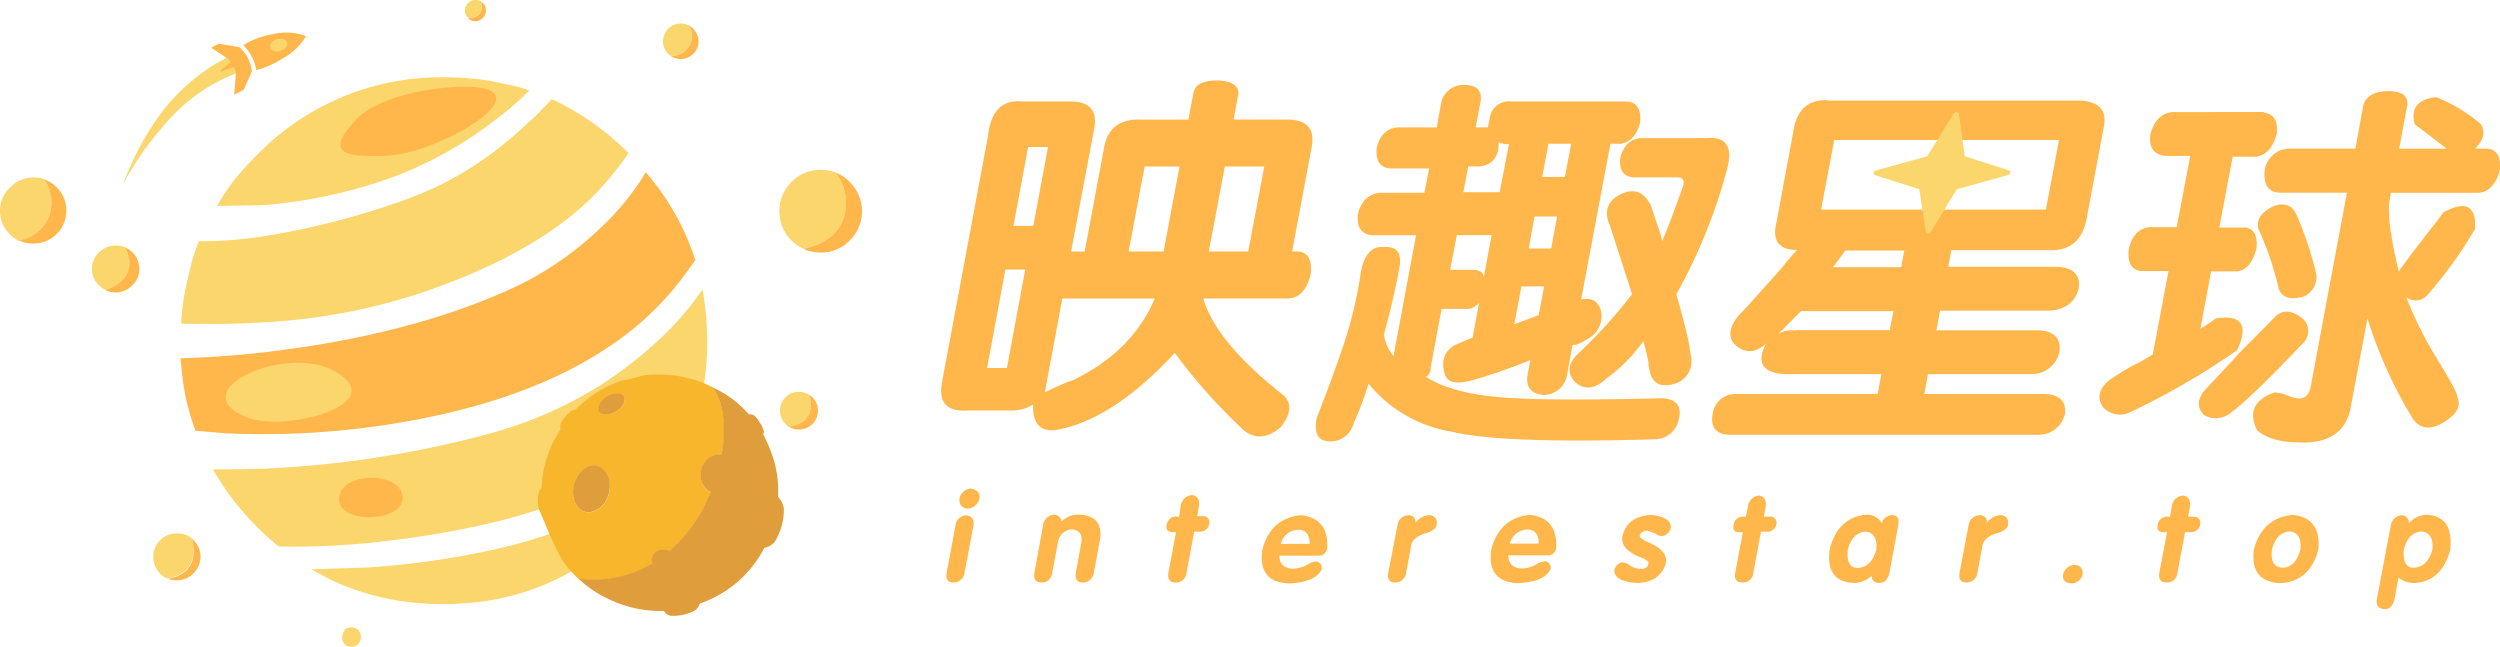 <svg xmlns="http://www.w3.org/2000/svg" viewBox="0 0 353.24 91.36"><defs><style>.cls-1{fill:#ffb74b;}.cls-2{fill:#fad66d;}.cls-3{fill:#f8b62d;}.cls-4{fill:#e09d3c;}</style></defs><g id="图层_2" data-name="图层 2"><g id="图层_1-2" data-name="图层 1"><g id="Layer0_0_FILL" data-name="Layer0 0 FILL"><path class="cls-1" d="M322.15,82.4c2.82-.14,4.62-1.72,5.42-4.75.28-3-.93-4.62-3.63-4.9-2.86.28-4.69,1.92-5.48,4.9-.38,3,.84,4.61,3.69,4.75m.39-2.19c-1.22,0-1.72-.89-1.52-2.56.4-1.6,1.24-2.46,2.5-2.56,1.17.1,1.68,1,1.52,2.56-.45,1.67-1.28,2.52-2.5,2.56m16.84-7.4a1.65,1.65,0,0,0-1.58,1.46l-1.95,10.35c-.16.88.18,1.35,1,1.44s1.27-.52,1.5-1.44l.54-3a3.52,3.52,0,0,0,2.26.76q3.81-.21,5.05-4.63c.35-3.16-.72-4.84-3.19-5a3.33,3.33,0,0,0-2.65,1.19,1,1,0,0,0-1-1.13m4.33,4.84c-.45,1.6-1.28,2.46-2.5,2.56s-1.73-.91-1.52-2.62c.4-1.56,1.23-2.4,2.49-2.5,1.16.15,1.67,1,1.53,2.56M166.05,73c-.57,0-1,.41-1.19,1.1s.12,1.09.77,1.09h.54L165.08,81c-.12.87.23,1.31,1.06,1.31a1.47,1.47,0,0,0,1.5-1.31l1.09-5.88h.76a1.29,1.29,0,0,0,1.37-1.09.87.87,0,0,0-.94-1.1h-.76l.27-1.52c.06-.87-.26-1.36-1-1.46a1.73,1.73,0,0,0-1.59,1.46L166.6,73h-.55m16.72,7.37q-2-.06-2-1.86h5.45a1.17,1.17,0,0,0,1.31-1.09c.14-2.8-1.1-4.35-3.72-4.63-2.86.28-4.68,1.92-5.45,4.9q-.66,4.63,3.87,4.75,3.69-.21,4.51-2a.93.93,0,0,0-.82-1.12,2.93,2.93,0,0,0-1.13.42,4.67,4.67,0,0,1-2,.61m-1.83-3.5a2.65,2.65,0,0,1,2.44-2c1.11,0,1.66.71,1.64,2h-4.08M146.14,81c-.13.87.23,1.31,1.06,1.31A1.44,1.44,0,0,0,148.66,81l.83-4.41a2.12,2.12,0,0,1,2-1.8c1,.1,1.43.7,1.31,1.8L152,81c-.1.87.24,1.31,1,1.31A1.54,1.54,0,0,0,154.54,81l.91-4.9c.27-2.11-.69-3.24-2.86-3.38a3.25,3.25,0,0,0-2.62,1,1,1,0,0,0-1-1,1.65,1.65,0,0,0-1.58,1.46L146.14,81M138.4,70.4c.06-.77-.33-1.22-1.19-1.37a1.79,1.79,0,0,0-1.64,1.37c-.06.92.31,1.4,1.13,1.47a1.81,1.81,0,0,0,1.7-1.47m-.85,3.87c.12-.87-.22-1.36-1-1.46A1.61,1.61,0,0,0,135,74.27L133.74,81c-.12.87.21,1.31,1,1.31A1.54,1.54,0,0,0,136.27,81l1.28-6.76m130.61.21c.26-1.11,0-1.67-.83-1.67a1.59,1.59,0,0,0-1.46,1.13,2.36,2.36,0,0,0-2.19-1.19c-2.7.28-4.42,1.92-5.15,4.9-.42,3,.69,4.61,3.35,4.75a3.77,3.77,0,0,0,2.59-1c0,.65.38,1,1.07,1s1.3-.53,1.46-1.58l1.16-6.28m-3.05,3.17c-.45,1.6-1.28,2.46-2.5,2.56s-1.72-.89-1.52-2.56c.41-1.6,1.24-2.46,2.5-2.56,1.17.1,1.68,1,1.52,2.56m28.05,2.13a1.73,1.73,0,0,0-1.65,1.37c-.1.79.29,1.21,1.16,1.25a1.58,1.58,0,0,0,1.58-1.25,1.11,1.11,0,0,0-1.09-1.37m-13.43-7a1.57,1.57,0,0,0-1.56,1.31L276.86,81c-.12.87.21,1.31,1,1.31A1.54,1.54,0,0,0,279.39,81l.73-3.93c.1-.69.71-1.25,1.83-1.67l.46-.12c.79-.29,1.22-.65,1.31-1.1.12-.83-.21-1.3-1-1.4a2.58,2.58,0,0,0-2,1.13c.08-.69-.25-1.07-1-1.13M218.25,79.3a2.93,2.93,0,0,0-1.13.42,4.67,4.67,0,0,1-2,.61q-2-.06-2-1.86h5.45a1.17,1.17,0,0,0,1.31-1.09c.14-2.8-1.1-4.35-3.72-4.63-2.86.28-4.68,1.92-5.45,4.9q-.66,4.63,3.87,4.75,3.69-.21,4.51-2a.93.93,0,0,0-.82-1.12m-.86-2.47h-4.08a2.65,2.65,0,0,1,2.44-2c1.11,0,1.66.71,1.64,2m-18.39-4a1.56,1.56,0,0,0-1.55,1.31L196.14,81c-.12.87.2,1.31,1,1.31A1.55,1.55,0,0,0,198.67,81l.73-3.93c.1-.69.71-1.25,1.82-1.67l.46-.12c.79-.29,1.23-.65,1.31-1.1.12-.83-.2-1.3-1-1.4a2.58,2.58,0,0,0-2,1.13c.09-.69-.25-1.07-1-1.13m30.36,6.64a1.44,1.44,0,0,0-1.25,1.15c0,1.06,1,1.66,3.17,1.8q3.32-.06,4.11-2.83c.22-1.14-.58-2.1-2.41-2.89-.91-.37-1.34-.71-1.28-1s.43-.63,1-.67a5.63,5.63,0,0,1,1.28.46,1.27,1.27,0,0,0,.85.3,1.44,1.44,0,0,0,1.25-1.18c.06-1-.88-1.62-2.83-1.8-2.23.14-3.56,1.14-4,3-.22,1.18.56,2.14,2.34,2.9,1,.36,1.4.68,1.34.94-.1.57-.47.82-1.12.76a2.9,2.9,0,0,1-1.43-.4,1.76,1.76,0,0,0-1.07-.48M246.14,73a1.35,1.35,0,0,0-1.19,1.1c-.14.73.11,1.09.76,1.09h.55L245.16,81c-.12.87.24,1.31,1.07,1.31A1.45,1.45,0,0,0,247.72,81l1.1-5.88h.76A1.29,1.29,0,0,0,251,74.06.87.87,0,0,0,250,73h-.77l.28-1.52c.06-.87-.27-1.36-1-1.46A1.72,1.72,0,0,0,247,71.44L246.69,73h-.55m62.61,2.19h.76a1.29,1.29,0,0,0,1.37-1.09c.08-.69-.23-1.06-.95-1.1h-.76l.28-1.52c.06-.87-.27-1.36-1-1.46a1.72,1.72,0,0,0-1.58,1.46L306.62,73h-.55a1.35,1.35,0,0,0-1.19,1.1c-.14.73.11,1.09.76,1.09h.55L305.09,81c-.12.87.24,1.31,1.07,1.31A1.45,1.45,0,0,0,307.65,81l1.1-5.88M174.3,16.9l.67-3.62c.09-1.14-.86-1.78-2.83-1.92-2.13,0-3.3.57-3.5,1.7l-.73,3.84h-6.64c-3.13-.14-4.9,1.29-5.33,4.29l-2.68,14.35h-1.92l3.26-17.33q.74-3.87-3.35-3.87H144.4c-2.82-.28-4.42,1.36-4.81,4.94L133.1,54c-.52,2.84.65,4.19,3.54,4h6.42a5.59,5.59,0,0,0,2.92-.85q-.18,4.5,4.08,3.44,7.62-1.74,15.93-10.72a79.11,79.11,0,0,0,9.75,10.93q2.4,1.92,5.2-.42c1.48-1.87,1.63-3.37.43-4.51q-9.54-7.5-11.36-13.7h12.18c1.48-.15,2.49-1.28,3-3.42.24-2-.35-3.08-1.77-3.22h-.85l2.77-14.77c.48-2.58-.69-3.87-3.53-3.87H174.3m-1.24,6.64h5.57l-2.26,12H170.8l2.26-12m-11.33,0h4.93l-2.25,12h-4.94l2.26-12m-9.72,30a8,8,0,0,1-1.12.43c-1.38.57-2.47,1.07-3.26,1.49l2.47-13.27h13.06Q160.09,49.46,152,53.53M142.27,52h-2.8l2.59-13.92h2.8L142.27,52M146,31.91h-2.8l2.07-11.14h2.81L146,31.91m82.8-11.57c1.46-.14,2.44-1.15,2.93-3,.2-1.85-.4-2.85-1.8-3H213.49a2.71,2.71,0,0,0-3,2.35L210.24,18H208.5l.73-3.84q.18-2.16-2.37-2.16a3.22,3.22,0,0,0-3.2,2.37L203,18h-5.57c-1.47.14-2.43,1.07-2.9,2.8-.2,1.85.41,2.84,1.83,3h5.57l-.67,3.44H195c-1.6.15-2.65,1.14-3.14,3-.2,1.84.48,2.85,2,3h6.22L196.9,50.31a6.32,6.32,0,0,1-1.37-3q1.31-4.73,2.1-9c.59-2.42-.12-3.55-2.13-3.41-1.69-.14-2.76,1.06-3.23,3.62A58.81,58.81,0,0,1,190.08,48q-1.16,3.63-4.05,11.12c-.37,2,.15,3.08,1.55,3.22a3.33,3.33,0,0,0,3.69-2.58,41.23,41.23,0,0,0,2.1-5.55A19.07,19.07,0,0,0,205.15,61q7,1.71,28.72,1.07a3.48,3.48,0,0,0,3.32-2.8c.48-1.85-.27-2.84-2.26-3q-17.6.44-23.69-.21-6.3-.63-9.77-2.8a1.35,1.35,0,0,0,.67-1.28l1.55-8.34h3.23a2.33,2.33,0,0,0,2.07-.86l-.92,4.94c-.77.28-1.62.64-2.55,1.06q-2.16,1.29-1.4,4,.48,1.95,4.11.89a77,77,0,0,0,8-2.8l-.43,2.34c-.16,1.58.61,2.45,2.31,2.59a3.36,3.36,0,0,0,3.26-2.59l.82-4.48h.43a6.41,6.41,0,0,0,1.71-.85,3.62,3.62,0,0,0,1.94-3.65c-.26-1.57-1.21-2.21-2.86-1.92l4.14-22h1.28m-21.37,3.2h1.73c1.77-.29,2.62-1.42,2.56-3.41q.77.42.21,0a1.44,1.44,0,0,0,1.25.21l-1.31,6.85h-5.14l.7-3.65M217.91,25l.88-4.69H222L221.11,25h-3.2M220,30.6l-.82,4.51H216l.82-4.51H220m-1.83,9.87-.76,4.05c-1.07.43-2.22.85-3.44,1.28l1-5.33h3.19m-7.39-7.28-1.13,6c0-.71-.6-1.07-1.74-1.07h-3l.94-4.9h4.94m22.41-4.29q-1.41-2.8-4.2-1.49-2.86,1.48-1.5,4.47c.29.88,1.32,4.09,3.11,9.66a71.39,71.39,0,0,1-7.55,8.34Q220.77,52,222.54,54c1.36,1.14,2.81,1,4.35-.46a22.93,22.93,0,0,0,5.3-5.33,27.37,27.37,0,0,1,.73,3,6,6,0,0,0,.19,1.28q.57,2.58,3.53,1.73a3.33,3.33,0,0,0,2.25-4.08c-.06-.42-.19-1.21-.39-2.34q-1-4.08-1.65-6.21A76.11,76.11,0,0,0,244,24c.91-3.29-.09-4.79-3-4.48H231.8c-1.45.14-2.4,1.06-2.87,2.77-.18,1.71.43,2.63,1.83,2.77H237c.71,0,1,.36.86,1.07-.94,2.72-1.93,5.37-3,7.94a14.81,14.81,0,0,0-.79-2.58c-.47-1.42-.74-2.28-.82-2.56m25.06-14.77c-2.84-.14-4.49,1.35-4.93,4.48L251,31.46c-.63,2.57.35,3.86,2.92,3.86-.54.57-1.28,1.42-2.19,2.56-2.54,2.86-4.33,4.86-5.39,6-1.77,1.71-2.26,3.21-1.49,4.51q2.13,2.34,4.66.21-2,3.84,2.4,4.26h13.92l-.52,2.81H245.35A3.23,3.23,0,0,0,242,58.44c-.35,1.86.4,2.87,2.25,3H288a3.79,3.79,0,0,0,3.77-3c.19-1.71-.72-2.63-2.71-2.77H271.9l.52-2.81H287a4,4,0,0,0,4-3.19c.21-1.85-.74-2.86-2.83-3H273.61l.51-2.77h15.41q3.45-.21,4.2-3.2c.23-1.86-.79-2.87-3-3H275.28l.43-2.35h13.76c3.13.15,4.94-1.5,5.45-4.93l2.29-12.21q.94-4-3.75-4H258.29m32.64,5.57-1.85,9.84H257.31l1.86-9.84h31.76m-30.2,15.62h8.34l-.43,2.35H259l1.74-2.35m-7,11.33a3.42,3.42,0,0,0-2.47.46l3.2-3.23h13.07L267,46.65H253.69M325.22,42a3,3,0,0,0,2.07-3.23,48.11,48.11,0,0,0-2.86-8.55q-.94-1.92-3.23-1.07-2.58,1.28-2.1,3.2A43.31,43.31,0,0,1,322,40.9c.51,1.13,1.59,1.49,3.23,1.06m-9,8.13c-2.66,2.87-4.27,4.58-4.81,5.15-1,1.28-.95,2.41,0,3.41a3.32,3.32,0,0,0,3.89-.43Q318,56.3,325.5,48.39a2.35,2.35,0,0,0-.22-3.44q-2.22-1.71-3.8-.22-.8.85-5.3,5.36m3.65-34.26H307c-1.6.15-2.66,1.21-3.17,3.2-.22,1.87.52,2.87,2.23,3h3.41L307.56,32.1h-3.84c-1.46.14-2.43,1.14-2.92,3-.24,2,.34,3.06,1.77,3.2h3.83l-2.22,11.78a28.94,28.94,0,0,1-3.08,1.71c-1.44.85-2.49,1.5-3.16,2q-2,1.7-.89,3.62a3.24,3.24,0,0,0,3.9.85,106,106,0,0,0,15.14-8.77q2.49-5.36-3-4.5c-.16.14-.89.64-2.19,1.49l1.52-8.13h3.66c1.29-.14,2.21-1.21,2.74-3.2.2-1.87-.33-2.87-1.59-3h-3.65l1.89-10h3.22c1.45-.15,2.43-1.22,3-3.23.2-1.85-.4-2.84-1.8-3M353.21,24c.18-1.65-.28-2.63-1.37-2.93l-.43-.06H349.7c1.2-1.16,1.49-2.3.86-3.44a21.47,21.47,0,0,0-6.37-3.84q-3.9.44-3,3.84c1.74,1.3,3.25,2.45,4.5,3.44H339l1.15-6.21c.1-1.28-.78-1.92-2.65-1.92s-3.17.64-3.56,1.92L332.8,21h-9.44A3.58,3.58,0,0,0,320,24c-.22,2,.43,3.08,1.95,3.22h9.66L326.5,54.6c-.22,1.14-.77,1.7-1.64,1.7a4.3,4.3,0,0,1-1.62-.42,5.77,5.77,0,0,0-1.83-.43c-2.92,1-3.75,2.78-2.49,5.36q2,1.71,6.09,1.71,6.39.21,7.21-5.36L334.51,45A63.2,63.2,0,0,0,341,59.29q1.55,2,4.2.43,2.89-1.71,2-3.63c0-.57-.95-2.28-2.71-5.14A54.42,54.42,0,0,1,340,42a2.2,2.2,0,0,0,3.08-.42,60.57,60.57,0,0,0,6.63-9.23c.19-3.27-1.31-4.05-4.47-2.35-.39.57-1.15,1.57-2.29,3-2.43,3.15-3.76,4.93-4,5.36q-1.69-6.85-1.34-9.84l.22-1.28h12.39a2.84,2.84,0,0,0,1.62-.67A4.91,4.91,0,0,0,353.21,24Z"/></g><g id="a_0_Layer3_0_FILL" data-name="a 0 Layer3 0 FILL"><path class="cls-2" d="M48.72,89.07a1.44,1.44,0,0,0-.38,1,1.3,1.3,0,0,0,1.33,1.34A1.27,1.27,0,0,0,50.6,91,1.32,1.32,0,0,0,51,90a1.38,1.38,0,0,0-.41-1,1.33,1.33,0,0,0-.93-.35,1.43,1.43,0,0,0-1,.35m-25-7.3q4.57-.78,3.42-5.65A3.19,3.19,0,0,0,25,75.37a3.26,3.26,0,0,0-3.33,3.33,3.28,3.28,0,0,0,2,3.07M16.34,34.69a3.32,3.32,0,0,0-2.38,1A3.17,3.17,0,0,0,13,38a3,3,0,0,0,1,2.32,3.6,3.6,0,0,0,.9.66q4.8-1.71,2.87-6a3.39,3.39,0,0,0-1.39-.29m-10-9.32a4.41,4.41,0,0,0-1.63-.29,4.44,4.44,0,0,0-3.3,1.39A4.42,4.42,0,0,0,0,29.74a4.53,4.53,0,0,0,1.36,3.33,4.84,4.84,0,0,0,1.36,1A5.5,5.5,0,0,0,7,30.32a5.87,5.87,0,0,0-.66-4.95M65.69,1.51a1.43,1.43,0,0,0,.44,1c1.48,0,2.13-.77,1.94-2.26A1.4,1.4,0,0,0,67.2,0a1.44,1.44,0,0,0-1.07.43,1.54,1.54,0,0,0-.44,1.08M114.35,55.8a2.62,2.62,0,0,0-1.47-.44,2.56,2.56,0,0,0-1.89.79,2.52,2.52,0,0,0-.78,1.85,2.6,2.6,0,0,0,.78,1.91c.06.06.14.14.24.26s.18.16.26.14c2.6-.5,3.56-2,2.86-4.51M97.18,3.53a1.22,1.22,0,0,0-.32-.11,2.49,2.49,0,0,0-1.94.26,2.38,2.38,0,0,0-1.13,1.5A2.31,2.31,0,0,0,94,7.07a2.09,2.09,0,0,0,.72.81A2.84,2.84,0,0,0,97.55,6.2a2.45,2.45,0,0,0-.37-2.67M116,24a5.74,5.74,0,0,0-4.18,1.71,5.87,5.87,0,0,0,0,8.26,5.77,5.77,0,0,0,1.71,1.18c3.17-.69,5.09-2.24,5.77-4.63a7.11,7.11,0,0,0-1.16-6.11A5.59,5.59,0,0,0,116,24Z"/><path class="cls-1" d="M27.11,76.12q1.16,4.88-3.42,5.65A3.37,3.37,0,0,0,25,82a3.36,3.36,0,0,0,3.33-3.33,3.22,3.22,0,0,0-1-2.37,1.51,1.51,0,0,0-.23-.21M18.68,35.64a3.13,3.13,0,0,0-.95-.66q1.93,4.31-2.87,6a3.25,3.25,0,0,0,3.82-.66,3,3,0,0,0,1-2.32,3.18,3.18,0,0,0-1-2.38M8,26.47a4.36,4.36,0,0,0-1.7-1.1A5.87,5.87,0,0,1,7,30.32,5.5,5.5,0,0,1,2.72,34a4.55,4.55,0,0,0,1.94.41A4.6,4.6,0,0,0,8,33.07a4.54,4.54,0,0,0,1.37-3.33A4.43,4.43,0,0,0,8,26.47M68.24.43,68.07.29c.19,1.49-.46,2.24-1.94,2.26A1.39,1.39,0,0,0,67.2,3a1.38,1.38,0,0,0,1-.46,1.38,1.38,0,0,0,.46-1A1.48,1.48,0,0,0,68.24.43m46.55,55.72a2.05,2.05,0,0,0-.44-.35c.7,2.51-.26,4-2.86,4.51a2.5,2.5,0,0,0,1.39.38,2.67,2.67,0,0,0,1.91-.78,2.6,2.6,0,0,0,.78-1.91,2.52,2.52,0,0,0-.78-1.85M98.34,4.6a2.49,2.49,0,0,0-1.16-1.07,2.45,2.45,0,0,1,.37,2.67,2.84,2.84,0,0,1-2.81,1.68,2,2,0,0,0,.82.37A2.36,2.36,0,0,0,97.44,8a2.54,2.54,0,0,0,1.19-1.53,2.3,2.3,0,0,0-.29-1.86m21.72,21.11a5.31,5.31,0,0,0-1.94-1.3,7.11,7.11,0,0,1,1.16,6.11c-.68,2.39-2.6,3.94-5.77,4.63a5.82,5.82,0,0,0,2.47.52,5.53,5.53,0,0,0,4.08-1.7,5.77,5.77,0,0,0,0-8.26Z"/></g><g id="a_0_Layer2_0_FILL" data-name="a 0 Layer2 0 FILL"><path class="cls-1" d="M98.25,36.86s0,0,0,0l0-.09a35.46,35.46,0,0,0-7-12.42.24.24,0,0,1-.06.09,37.35,37.35,0,0,1-5.53,7l-.49.46a46.2,46.2,0,0,1-12.29,8.6q-13.41,6.26-32.06,8.83-5.76.81-11.41,1.13l-3.85.17h-.06l.23,2.29c.12,1,.28,2,.46,3s.47,1.92.73,2.84c.09.3.17.57.26.81l.2.67.12.26a1.6,1.6,0,0,0,.08.26l.06.11,4.26.35c1.52.08,3.31.12,5.36.12a115.63,115.63,0,0,0,25-2.75q14.64-3.28,24.28-9.94a41.15,41.15,0,0,0,3.36-2.54,41.24,41.24,0,0,0,5.91-6.06q1-1.27,2.4-3.24"/></g><path class="cls-2" d="M74.76,12.77h0c-.62-.21-1.25-.41-1.88-.58l-3.54-.75c-.94-.16-1.92-.27-2.92-.35a35,35,0,0,0-3.59-.17A36.25,36.25,0,0,0,36.41,21.8q-.85.86-1.65,1.71a28,28,0,0,0-4,5.45l-.09.14L37,29A70.46,70.46,0,0,0,53.87,25.6a54.21,54.21,0,0,0,15.5-8.2c1.16-.85,2.19-1.67,3.1-2.46s1.54-1.41,2.17-2l.12-.12M77.94,14a.36.36,0,0,1-.08.12C77,15,76.12,16,75.16,16.85s-2.12,2-3.3,2.93A47,47,0,0,1,57.5,28.14a112.25,112.25,0,0,1-19.85,5.19,57.57,57.57,0,0,1-9.47.75h-.05a.38.38,0,0,0-.09.15q-.43,1.13-.81,2.28c-.09.32-.18.64-.26,1s-.18.74-.26,1.1c-.22.92-.42,1.84-.61,2.75,0,.19-.06.38-.09.55a31.62,31.62,0,0,0-.4,3.68l0,.14q6.6.15,11.9-.2a85.29,85.29,0,0,0,21.55-4q13.91-4.65,22-11.32a39.68,39.68,0,0,0,3-2.75,48.12,48.12,0,0,0,4.69-5.73l.06-.09-.06-.06A37.54,37.54,0,0,0,77.94,14m16.4,53.86.17-.23a1.43,1.43,0,0,1,.15-.26,68,68,0,0,1-6.84,3.82A77.63,77.63,0,0,1,71.4,77.28,117.32,117.32,0,0,1,52,80.18l-8,.26,1.39.78,1.36.7A35.72,35.72,0,0,0,60,85.27c.88.06,1.75.09,2.64.09s1.57,0,2.35-.09a35.22,35.22,0,0,0,5.09-.6,34.44,34.44,0,0,0,11.45-4.4l5.06-3.65,1.19-1.05c.39-.36.78-.74,1.16-1.12a38.64,38.64,0,0,0,5.36-6.58M34.82,58.94c5.67,2.31,21.2-2.12,12-6.72C40,48.84,25.73,55.24,34.82,58.94ZM99.26,40.83a.09.09,0,0,1,0,.06,41.72,41.72,0,0,1-7.32,8.16,55.8,55.8,0,0,1-7.3,5.5A58,58,0,0,1,68.7,61.39,146.16,146.16,0,0,1,41.13,66c-1.41.1-2.79.17-4.14.23l-4.35.09H30.09a1.35,1.35,0,0,1,.15.26,38,38,0,0,0,5.3,7.07l.81.84c1,1,2,1.87,3,2.72h0a106.35,106.35,0,0,0,16.48-.93,126.34,126.34,0,0,0,14.69-2.66,94.58,94.58,0,0,0,19.06-7.16,79.3,79.3,0,0,0,7.73-4.31,1,1,0,0,0,.09-.17,37.38,37.38,0,0,0,2.52-13.82,38.69,38.69,0,0,0-.67-7.29"/><g id="_2_0_Layer0_0_FILL" data-name="   2 0 Layer0 0 FILL"><path class="cls-3" d="M100.39,54.59a10.55,10.55,0,0,0-1.08-.52q-.5-.16-1-.36l-1.55-.4a17.13,17.13,0,0,0-6-.23c-1.17.34-1.94.53-2.3.6a5.26,5.26,0,0,0-.87.19,16.74,16.74,0,0,0-6.26,4,.9.9,0,0,0-.26.06.85.85,0,0,0-.31.1,4.14,4.14,0,0,0-.86.83,4.09,4.09,0,0,0-.7,1,1.75,1.75,0,0,0,0,.81c-.36.6-.71,1.22-1.07,1.84A15.87,15.87,0,0,0,76.53,69a.3.3,0,0,0-.11.12,1,1,0,0,0-.14.18.65.65,0,0,0-.17.32A3,3,0,0,0,76,70.82,3.33,3.33,0,0,0,76.16,72c0,.1.09.2.15.32L77.86,76c.18.39.43.89.73,1.52l.69,1.32a13.73,13.73,0,0,0,2.44,2.93,16.36,16.36,0,0,0,10.5-2.12l-.06-.17a1.41,1.41,0,0,1,.21-1.11,1.52,1.52,0,0,1,1.11-.66,1.73,1.73,0,0,1,1.19.15,21,21,0,0,0,5-6.56c.29-.57.56-1.14.8-1.73a2.05,2.05,0,0,1-.41-.22,2.87,2.87,0,0,1-.6-3.78,2.74,2.74,0,0,1,1.68-1.28,2.53,2.53,0,0,1,.87,0,21.1,21.1,0,0,0,.27-2.52c.17-3.19-.39-5.56-1.68-7.09l-.21-.09m-12.1,1.76a1.93,1.93,0,0,1-.47,1.2,3.84,3.84,0,0,1-1.28.86,2,2,0,0,1-1.36.12.74.74,0,0,1-.59-.69A1.66,1.66,0,0,1,85,56.71a2.85,2.85,0,0,1,1.28-.93,2.18,2.18,0,0,1,1.33-.11.7.7,0,0,1,.65.68m-5.07,9.51a2,2,0,0,1,1.89.34,3,3,0,0,1,1.08,2,4.36,4.36,0,0,1-.5,2.5A3,3,0,0,1,84,72.19,1.9,1.9,0,0,1,82,72a2.85,2.85,0,0,1-1-2,4.09,4.09,0,0,1,.47-2.47A3.37,3.37,0,0,1,83.22,65.86Z"/><path class="cls-4" d="M85.11,66.2a2,2,0,0,0-1.89-.34,3.37,3.37,0,0,0-1.74,1.66A4.09,4.09,0,0,0,81,70a2.85,2.85,0,0,0,1,2,1.9,1.9,0,0,0,1.94.19,3,3,0,0,0,1.71-1.51,4.36,4.36,0,0,0,.5-2.5,3,3,0,0,0-1.08-2m2.71-8.65a1.93,1.93,0,0,0,.47-1.2.7.7,0,0,0-.65-.68,2.18,2.18,0,0,0-1.33.11,2.85,2.85,0,0,0-1.28.93,1.66,1.66,0,0,0-.44,1.13.74.74,0,0,0,.59.69,2,2,0,0,0,1.36-.12,3.84,3.84,0,0,0,1.28-.86m19.55,2.17a3.5,3.5,0,0,0-.78-1,.89.89,0,0,0-.72-.13,9.73,9.73,0,0,0-.69-.74,14.71,14.71,0,0,0-4.26-3,1.69,1.69,0,0,0-.32-.19c1.29,1.53,1.85,3.9,1.68,7.09a21.1,21.1,0,0,1-.27,2.52,2.53,2.53,0,0,0-.87,0,2.74,2.74,0,0,0-1.68,1.28,2.87,2.87,0,0,0,.6,3.78,2.05,2.05,0,0,0,.41.22c-.24.59-.51,1.16-.8,1.73a21,21,0,0,1-5,6.56,1.73,1.73,0,0,0-1.19-.15,1.52,1.52,0,0,0-1.11.66,1.41,1.41,0,0,0-.21,1.11l.06.17a16.36,16.36,0,0,1-10.5,2.12l.59.51a15.43,15.43,0,0,0,3.81,2.44,16.61,16.61,0,0,0,7.71,1.64l.21.26a1.52,1.52,0,0,0,.71.42,6.3,6.3,0,0,0,1.73-.12h0a6.65,6.65,0,0,0,1.67-.58,1.57,1.57,0,0,0,.43-.38,2.81,2.81,0,0,0,.33-.62c.67-.25,1.31-.52,1.92-.82A16.07,16.07,0,0,0,108,77.4a2.38,2.38,0,0,0,1.57-1,8.94,8.94,0,0,0,.88-2.13,7.81,7.81,0,0,0,.3-2.41,2.89,2.89,0,0,0-.81-1.63A15.58,15.58,0,0,0,109,64a20.93,20.93,0,0,0-1.16-2.61c0-.1.07-.19.09-.26s.06-.2,0-.23l-.06-.15A4.26,4.26,0,0,0,107.37,59.72Z"/></g><g id="star_0_Layer0_0_FILL" data-name="star 0 Layer0 0 FILL"><path class="cls-2" d="M283.69,24.74a.51.51,0,0,0,.23-.14.48.48,0,0,0,.12-.2.26.26,0,0,0,0-.21.18.18,0,0,0-.17-.11l-6.26-2-.83-6a.27.27,0,0,0-.12-.18.44.44,0,0,0-.22-.07.63.63,0,0,0-.25.07.3.3,0,0,0-.16.18l-3.72,6-7.23,2a.33.33,0,0,0-.22.11.38.38,0,0,0-.12.21.28.28,0,0,0,0,.2.29.29,0,0,0,.17.14l6.28,2,.91,6a.15.15,0,0,0,.07.17.38.38,0,0,0,.22.07.54.54,0,0,0,.26-.07.45.45,0,0,0,.19-.17l3.64-6Z"/></g><path class="cls-1" d="M65.66,12.25c-5.08.05-12.36,1.45-15.38,4.68-4.45,4.74-1.62,5.3,4.25,5.08,7.78-.29,23.19-9.73,11.13-9.76m-17.75,58c-.42,3.79,8.37,3.58,8.92.51.74-4.11-8.51-4.35-8.89-.54C47.94,70.21,47.91,70.2,47.91,70.22Z"/><path class="cls-2" d="M33.37,10.39l-.09,0A25.19,25.19,0,0,0,23,17.91a42.59,42.59,0,0,0-5.62,8.14,40.83,40.83,0,0,1,5.1-9.68A27.52,27.52,0,0,1,32,8.16,3.2,3.2,0,0,1,33.37,10.39Z"/><path class="cls-1" d="M30.93,6.16l-1.1.58L32,8.16a2.43,2.43,0,0,1,.57.61L31.13,10l.06.14L33,9.47a2.92,2.92,0,0,1,.34.92l-.26,3,1.36-.71,1.14-2.57a5.12,5.12,0,0,0-1.78-3.45l-2.9-.49"/><path class="cls-1" d="M36.21,9.92A14,14,0,0,0,39.88,8.3a8.94,8.94,0,0,0,3.36-3.18,7.74,7.74,0,0,0-4.51-.32,11.08,11.08,0,0,0-4.35,1.59,6.33,6.33,0,0,1,1.83,3.53"/><path class="cls-2" d="M40.39,6.75c.92-1.38-1.42-1.68-2.09-.64S39.2,7.59,40,7A2,2,0,0,0,40.39,6.75Z"/></g></g></svg>